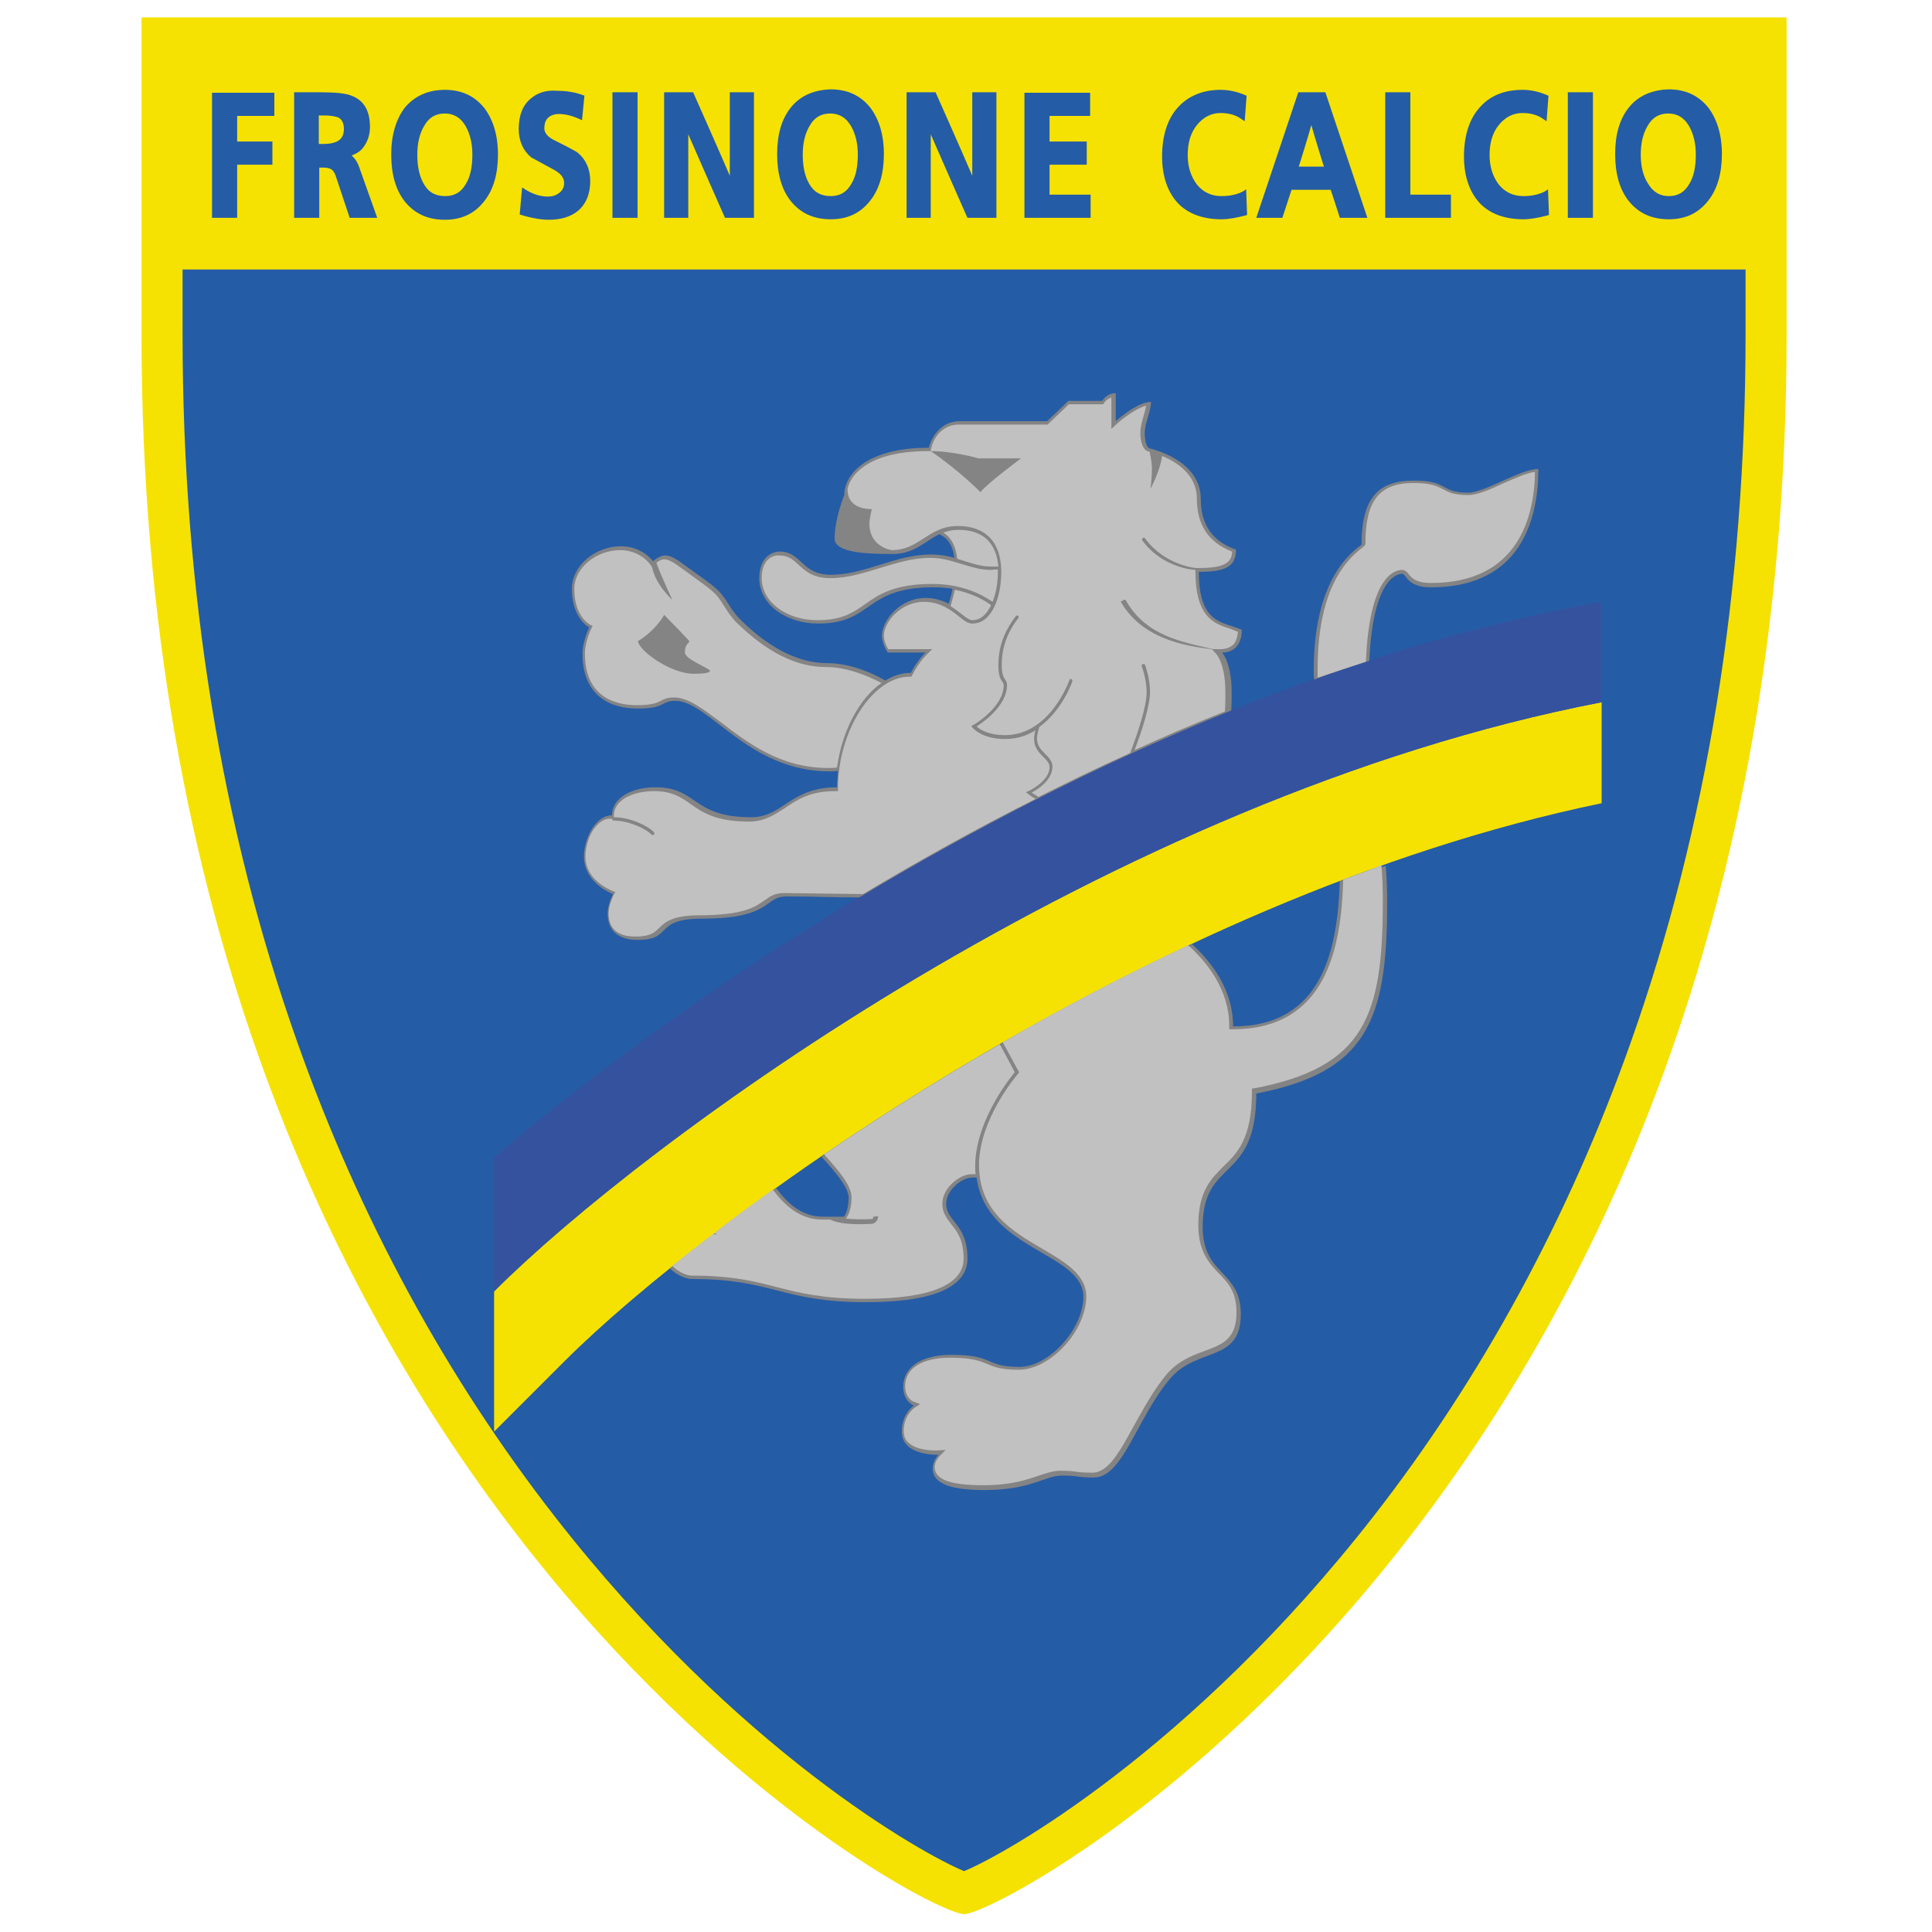 <?xml version="1.0" encoding="utf-8"?>
<!-- Generator: Adobe Illustrator 19.0.0, SVG Export Plug-In . SVG Version: 6.00 Build 0)  -->
<svg version="1.1" id="Layer_1" xmlns="http://www.w3.org/2000/svg" xmlns:xlink="http://www.w3.org/1999/xlink" x="0px" y="0px"
	 viewBox="0 0 400 400" style="enable-background:new 0 0 400 400;" xml:space="preserve">
<style type="text/css">
	.st0{fill:#F5E202;}
	.st1{fill:#255CA6;}
	.st2{fill:#35529F;}
	.st3{fill:#848484;}
	.st4{fill:#C2C1C1;}
</style>
<g>
	<path class="st0" d="M199.6,396.3c9,0,170.3-86.7,170.3-327V3.6H29.3v65.7C29.3,309.6,190.6,396.3,199.6,396.3z"/>
	<path class="st1" d="M37.8,55.8c0,7.8,0,13.5,0,13.5c0,52.8,8,102.1,23.8,146.6c12.8,36.1,30.7,69.1,53.2,98
		c37.9,48.7,76.5,70.1,84.8,73.5c8.3-3.4,46.9-24.9,84.8-73.5c22.5-28.9,40.4-61.9,53.2-98c15.8-44.5,23.8-93.8,23.8-146.6
		c0,0,0-5.7,0-13.5H37.8z"/>
	<g>
		<path class="st0" d="M102.3,296.4l14.5-14.5c29.6-29.6,120.5-96.1,214.8-115.6v-20.9c-102.3,19.7-199,91.6-229.3,122V296.4z"/>
		<path class="st2" d="M331.6,124.6l-3.9,0.7c-98.2,18.9-186.5,81-225.5,114.4v27.7c30.4-30.4,127-102.3,229.3-122V124.6z"/>
	</g>
	<g>
		<path class="st3" d="M257.1,130.4c-3.6-1.7-8.9-0.9-8.9-12c5.7,0,7.7-1.2,7.7-4.6c-3.3-1.2-7.3-3.6-7.3-10.6
			c0-5-4.2-8.6-10.3-10.3c-1,0-1.3-1.9-1.3-3.2c0-2.2,1.3-4.5,1.3-6.5c-2.9,0-7.3,4-7.3,4v-5.8c-1.9,0-2.8,1.6-2.8,1.6h-7l-4.4,4.2
			h-18c-5.3,0-6.5,5.5-6.5,5.5c-13.2,0-17.5,5.7-17.5,9.8c0,0-2,4.8-2,9c0,2.9,6.3,3.2,12,3.2c4.5,0,6.6-2.6,9.7-4.1l0.5,0.3
			c1.5,0.8,2.3,2.4,2.6,4.6c-1.4-0.4-3-0.7-4.8-0.7c-7.5,0-13.6,4.2-20.8,4.2c-6.1,0-6-4.8-10.6-4.8c-1.8,0-4.2,1.4-4.2,5.5
			c0,5.5,5.6,9.4,12.2,9.4c11.4,0,9.4-7.5,23.8-7.5c1.4,0,2.8,0.1,4,0.3c-0.2,1.2-0.5,2.2-0.8,3.1c-1.3-0.7-2.9-1.2-4.8-1.2
			c-5.2,0-9,4.6-9,7.8c0,1.8,1.2,3.5,1.2,3.5h7.8c-1.9,1.9-3,4.2-3,4.2c-1.9,0-3.7,0.6-5.3,1.6c-3.3-1.9-7.7-3.6-12-3.6
			c-6.8,0-12.9-4-17.9-8.9c-1.9-1.8-2.8-4-4.2-5.6c-1.5-1.7-3.7-3-6.2-4.9c-1.7-1.1-3.5-2.9-5.3-2.9c-1.2,0-2.5,1.2-2.5,1.2
			s-2.2-3.1-6.6-3.1c-5.5,0-10.2,4.1-10.2,8.8c0,6.2,3.6,8,3.6,8s-1.4,2.8-1.4,5.4c0,8.5,5.4,11.4,11.4,11.4c5.9,0,4.8-1.6,7.8-1.6
			c7,0,15.1,14.6,31.9,14.6c0.6,0,1.2,0,1.8-0.1c-0.1,1.1-0.2,2.3-0.2,3.4c-9.8,0-11.1,6.2-17.8,6.2c-12.3,0-11-6.2-19.8-6.2
			c-5.1,0-9,2.3-9,5.8c-3.4,0-5.8,4.8-5.8,8.5c0,5.6,6,7.8,6,7.8s-1.1,2.2-1.1,4c0,4.7,3.7,5.5,6.2,5.5c7.5,0,3.2-4.4,13.3-4.4
			c14.7,0,12.8-4.6,17.5-4.6c6.8,0,8.6,0.2,15.1,0.2c23-13.8,49-27.4,77-38.7c0.1-1.2,0.1-2.5,0.1-3.7c0-6.3-2-8.3-2-8.3
			S257.1,135.4,257.1,130.4z"/>
		<g>
			<path class="st4" d="M198.2,115.7c2.4,0.7,4.5,1.6,7,1.6c0.5,0,1,0,1.5,0c-0.4-4.7-3-7.6-8.2-7.6c-1.2,0-2.3,0.2-3.2,0.6
				C196.5,110.9,197.8,112.5,198.2,115.7z"/>
			<path class="st4" d="M197.7,122.1c-0.3,1.2-0.6,2.4-0.9,3.4c2.1,1.3,3.5,2.9,4.5,2.9c1.8,0,3-1.3,3.9-3.1
				C203.6,124.1,201.1,122.8,197.7,122.1z"/>
		</g>
		<path class="st4" d="M157.7,119.7c0,4.9,5.1,8.7,11.5,8.7c5.1,0,7.3-1.5,9.9-3.3c2.8-2,6-4.2,13.9-4.2c5.8,0,9.9,1.9,12.5,3.7
			c0.7-1.7,1.1-3.9,1.1-6.2c0,0,0-0.2,0-0.5c-0.7,0-1.5,0.1-1.5,0.1c-2.1,0-3.9-0.6-5.9-1.2c-2-0.6-4.1-1.3-6.6-1.3
			c-3.7,0-7.1,1.1-10.4,2.1c-3.3,1-6.7,2.1-10.3,2.1c-3.6,0-5.2-1.5-6.6-2.8c-1.2-1.1-2.1-1.9-4-1.9
			C159.9,114.9,157.7,115.9,157.7,119.7z"/>
		<path class="st4" d="M232.6,124.2c0.2-0.1,0.4,0,0.5,0.1c4.1,7.3,11.5,8.6,18.1,10.1l1.7,0c0,0,1.4,0,2.4-0.9
			c0.6-0.6,0.9-1.6,1-2.7c-0.6-0.2-1.5-0.6-1.5-0.6c-3.3-1-7.3-2.3-7.3-11.9V118c0,0,0,0,0,0c-0.3,0-6.8-0.4-11-6.1
			c-0.1-0.2-0.1-0.4,0.1-0.5c0.2-0.1,0.4-0.1,0.5,0.1c4,5.5,10.4,6.1,10.5,6.1c0.1,0,0.2,0,0.2,0h0.4c5.5,0,6.8-1.2,6.9-3.4
			c-4.9-1.9-7.3-5.5-7.3-11c0-3.8-2.6-6.9-7.2-8.8c-0.4,3.1-2.4,6.8-2.4,6.8s0.3-2.3,0.3-4.2c0-0.9-0.2-2.2-0.5-3.5c0,0,0,0-0.1,0
			l0.1,0c0,0,0,0,0,0c-1.4-0.1-1.9-2.1-1.9-3.9c0-1.3,0.4-2.5,0.7-3.6c0.2-0.7,0.4-1.4,0.5-2c-2.1,0.5-5,2.8-6,3.7l-1.2,1.1
			c0,0,0-5.3,0-6.5c-1,0.3-1.5,1.1-1.5,1.1l-0.2,0.3l-0.4,0c0,0-6.2,0-6.7,0c-0.4,0.4-4.4,4.2-4.4,4.2h-18.3c-4.7,0-5.8,4.7-5.8,4.9
			l-0.1,0.6c4.8,0,9.9,1.5,9.9,1.5h8.8c0,0-7.3,5.4-8.4,7c-4.9-4.9-10.3-8.5-10.3-8.5l-0.6,0c-11.6,0-15.8,4.4-16.6,7.7
			c0,0-0.6,4.3,5,4.3c0,0-0.5,2-0.5,3c0,4.9,4.6,5.5,4.6,5.5c2.9,0,4.7-1.2,6.6-2.4c2-1.3,4-2.6,7.1-2.6c5.8,0,9,3.4,9,9.5
			c0,5.2-1.9,10.7-6,10.7c-0.9,0-1.7-0.6-2.8-1.5c-1.6-1.3-3.9-3-7.2-3c-4.8,0-8.3,4.2-8.3,7c0,1.2,0.6,2.3,0.9,2.8
			c0.7,0,9.1,0,9.1,0l-1.2,1.2c-1.8,1.8-2.8,4-2.9,4.1l-0.2,0.4h-0.4c-7.6,0-14.8,11.2-14.8,23v0.7h-0.7c-5.1,0-7.8,1.8-10.3,3.5
			c-2.2,1.4-4.2,2.8-7.4,2.8c-6.9,0-9.7-1.9-12.2-3.7c-2-1.4-3.8-2.6-7.5-2.6c-4.8,0-8.3,2.1-8.3,5v0.4c3.2,0,6.8,1.6,8.3,3.1
			c0.1,0.1,0.1,0.4,0,0.5c-0.1,0.1-0.4,0.1-0.5,0c-1.4-1.4-4.9-2.9-7.8-2.9c-0.2,0-0.4-0.2-0.4-0.4h-0.4c-1.8,0-3,1.6-3.6,2.5
			c-0.9,1.5-1.5,3.5-1.5,5.3c0,5,5.3,7,5.5,7.1l0.7,0.3l-0.4,0.7c0,0-1,2-1,3.7c0,4,3,4.8,5.5,4.8c3.2,0,3.9-0.8,4.9-1.7
			c1.2-1.2,2.7-2.7,8.4-2.7c9.2,0,11.7-1.8,13.5-3.1c1.1-0.8,2.1-1.5,4-1.5l15.8,0.2c0.1,0,0.3,0,0.6,0
			c11.2-6.7,23.2-13.4,35.7-19.7c-0.9-0.5-1.5-1-1.5-1l-0.5-0.4l0.5-0.2c0,0,4.4-2,4.4-5c0-0.8-0.6-1.4-1.3-2.1
			c-0.9-0.9-1.9-1.9-1.9-3.7c0-0.6,0.1-1.3,0.3-1.8c-1.8,1.1-3.8,1.8-6.3,1.8c-4.9,0-6.7-2.3-6.8-2.4l-0.2-0.3l0.4-0.2
			c0.1,0,6.3-3.7,6.3-8.2c0-0.3-0.1-0.5-0.3-0.8c-0.4-0.5-0.8-1.3-0.8-3.4c0-3.7,1.2-7,3.6-10.1c0.1-0.2,0.3-0.2,0.5-0.1
			c0.1,0.1,0.1,0.2,0.1,0.3c0,0.1,0,0.2-0.1,0.2c-2.3,3-3.4,6.1-3.4,9.7c0,1.9,0.4,2.5,0.7,3c0.2,0.3,0.4,0.6,0.4,1.1
			c0,4.3-4.9,7.7-6.3,8.6c0.6,0.6,2.4,1.8,5.9,1.8c9.3,0,13.3-11.3,13.3-11.4c0.1-0.2,0.3-0.3,0.4-0.2c0.2,0.1,0.3,0.3,0.2,0.5
			c0,0.1-2.1,6-6.8,9.4c-0.1,0.3-0.5,1.5-0.5,2.4c0,1.5,0.9,2.4,1.7,3.2c0.7,0.7,1.5,1.5,1.5,2.6c0,2.8-3,4.7-4.3,5.4
			c0.3,0.2,0.8,0.5,1.4,0.9c6.2-3.1,12.5-6.2,19-9.1c1.6-4.3,3.4-9.6,3.4-12.6c0-2.7-1-5.3-1-5.3c-0.1-0.2,0-0.4,0.2-0.5
			c0.2-0.1,0.4,0,0.5,0.2c0,0.1,1,2.7,1,5.5c0,2.9-1.6,7.9-3.2,12.1c6.1-2.8,12.4-5.5,18.7-8c0.1-1.3,0.1-2.6,0.1-4
			c0-5.8-1.8-7.8-1.8-7.8l-1-1.1c-6-0.7-14.6-2.3-18.9-9.9C232.4,124.5,232.5,124.3,232.6,124.2z"/>
		<path class="st4" d="M171,138.1c-6.1,0-12.1-3-18.4-9.1c-1.1-1.1-1.9-2.3-2.6-3.4c-0.5-0.8-1-1.6-1.6-2.3
			c-1.1-1.2-2.5-2.2-4.2-3.4l-1.9-1.4c0,0-1.4-1-1.4-1c-1.1-0.8-2.3-1.7-3.4-1.7c-0.6,0-1.2,0.4-1.6,0.7l0,0
			c0.6,1.9,3.3,7.7,3.3,7.7s-3.5-3.1-4.2-6.8l-0.5-0.7c-0.1-0.1-2.1-2.8-6.1-2.8c-5.1,0-9.5,3.8-9.5,8c0,5.7,3.1,7.3,3.2,7.4
			l0.6,0.3l-0.3,0.6c0,0-1.3,2.6-1.3,5.1c0,9.3,6.7,10.7,10.7,10.7c3.3,0,4.2-0.5,5-0.9c0.6-0.3,1.3-0.7,2.7-0.7
			c3,0,5.9,2.3,9.7,5.1c5.5,4.2,12.3,9.5,22.2,9.5c0.6,0,1.3,0,1.9-0.1c1-7.4,4.5-14.2,9.2-17.5C179.2,139.7,175.1,138.1,171,138.1z
			 M143.6,139.5c-4.8,0-11.5-4.9-11.5-6.8c2.2-1.2,4.6-3.8,5.4-5.4c1.5,1.5,4.2,4.3,5.2,5.4c0,0.6-0.9,0.5-0.9,2.4
			c0,1.4,5.2,3.3,5.2,3.8S145,139.5,143.6,139.5z"/>
		<path class="st3" d="M283.5,136.8c0.7-16,5.2-18,6.8-18c0.9,0,0.9,2.8,6,2.8c18.6,0,22.2-14.1,22.2-24.5c-3.8,0-11,4.9-14.6,4.9
			c-5.8,0-3.9-2.5-11.2-2.5c-7,0-10.8,3.2-10.8,13.2c0,0.5-9.9,4.9-9.9,26c0,0.7,0,1.4,0.1,2C275.8,139.3,279.7,138,283.5,136.8z"/>
		<path class="st4" d="M282.8,137c0.7-17.5,5.8-19,7.5-19c0.6,0,1,0.4,1.3,0.8c0.6,0.8,1.5,1.9,4.7,1.9c18.2,0,21.4-14,21.5-23
			c-1.7,0.2-4.1,1.3-6.4,2.3c-2.8,1.3-5.5,2.5-7.5,2.5c-2.9,0-4-0.6-5.1-1.2c-1.2-0.6-2.4-1.3-6.1-1.3c-7.1,0-10,3.6-10,12.5
			c0,0.4-0.3,0.6-0.8,1c-6.1,4.7-9.1,13.1-9.1,25c0,0.6,0,1.2,0,1.8C276.1,139.2,279.4,138.1,282.8,137z"/>
		<path class="st3" d="M277.4,182.4c-0.5,14.3-3.6,30.1-22.1,30.1c0-7.5-4.4-13.3-8.5-17c-28.6,13.4-54.9,29-76.7,44
			c2.8,3.1,5.6,6.3,5.6,8.5c0,2.9-1,3.9-1,3.9s-3,0-4.4,0c-4.3,0-7.3-2.8-9.6-5.9c-8.1,5.8-15.5,11.4-22,16.6
			c1.6,1.6,3.5,2.2,4.6,2.2c16.8,0,18.4,4.8,36,4.8c16,0,21-4.1,21-9c0-7.3-4.4-7.6-4.4-11.4c0-2.8,3.2-5.4,5.4-5.4
			c0.3,0,0.6,0,0.9,0c2,15.1,22.1,15.5,22.1,24.7c0,6.6-7.1,14.5-13.2,14.5c-7.4,0-5-2.5-14.1-2.5c-6.6,0-10,2.8-10,6.6
			c0,3.1,2.2,3.9,2.2,3.9s-2.5,1.6-2.5,5.4c0,5.1,7.6,4.8,7.6,4.8s-1.2,1.2-1.2,2.8c0,3.5,4.5,4.5,10.8,4.5c9.6,0,12.4-3,16-3
			s2.8,0.4,6.6,0.4c6,0,8.8-12.2,15.7-20.4c5.6-6.7,14.7-3.3,14.7-13.4c0-9.2-7.9-7.9-7.9-18.1c0-14.4,11.1-8.9,11.1-27.6
			c22.9-4.4,27.1-15.1,27.1-39.6c0-2.5-0.1-5.2-0.3-7.5C283.7,180.1,280.5,181.2,277.4,182.4z"/>
		<path class="st4" d="M278.1,182.1c-0.4,13.8-3.3,31-22.9,31h-0.7v-0.7c0-7.4-4.5-13.1-8.5-16.7c-13.4,6.3-26.3,13.1-38.4,20.1
			c1.7,3,3,5.6,3.2,5.8l0.2,0.4l-0.3,0.4c-0.1,0.1-8,9.3-8,18.8c0,9.7,7,13.8,13.2,17.4c4.6,2.7,9,5.3,9,9.8c0,7.1-7.4,15.2-14,15.2
			c-3.6,0-5.1-0.6-6.5-1.2c-1.5-0.6-3-1.3-7.7-1.3c-5.8,0-9.3,2.2-9.3,5.9c0,2.5,1.7,3.2,1.8,3.2l1.3,0.5l-1.2,0.8
			c-0.1,0.1-2.2,1.5-2.2,4.8c0,1,0.3,1.8,1,2.4c1.9,1.8,5.9,1.6,5.9,1.6l1.8-0.1l-1.3,1.3c0,0-1,1.1-1,2.2c0,2.6,3.2,3.8,10,3.8
			c5.8,0,9-1.1,11.6-2c1.6-0.5,2.9-1,4.4-1c1.8,0,2.6,0.1,3.3,0.2c0.7,0.1,1.4,0.2,3.4,0.2c3.3,0,5.7-4.5,8.5-9.6
			c1.9-3.4,4-7.3,6.7-10.6c2.4-2.9,5.3-4,8-5c3.8-1.4,6.6-2.5,6.6-8c0-4.2-1.7-6.1-3.6-8c-2-2.1-4.3-4.5-4.3-10.1
			c0-7,2.7-9.6,5.2-12.1c2.9-2.8,5.9-5.8,5.9-15.5v-0.6l0.6-0.1c22.9-4.4,26.5-15.1,26.5-38.9c0-2.4-0.1-5-0.3-7.3
			C283.5,180.2,280.8,181.1,278.1,182.1z"/>
		<path class="st4" d="M210.1,222c0,0-1.4-2.7-3.1-5.8c-13.1,7.5-25.3,15.3-36.4,22.8c2.9,3.2,5.7,6.4,5.7,8.9
			c0,3.1-1.1,4.3-1.2,4.4l0,0c1.2,0.1,2.9,0.2,5.2,0.1c0.2,0,0.3,0,0.4-0.1c0.1-0.1,0.1-0.4,0.1-0.4l1-0.1c0,0.1,0,0.7-0.4,1.1
			c-0.2,0.2-0.5,0.5-1.1,0.5c-4.1,0.2-6.9-0.1-8.4-0.9h-1.7c-4.6,0-7.8-3-10.2-6.2c-4.2,3-8.3,6-12.1,9c0.3,0.2,0.6,0.3,0.6,0.3
			s-0.3,0-0.9-0.1c-2.9,2.2-5.7,4.4-8.4,6.6c1.4,1.4,3.1,2,4,2c8.4,0,13.1,1.2,17.7,2.4c4.7,1.2,9.5,2.4,18.3,2.4
			c13.3,0,20.3-2.9,20.3-8.3c0-4-1.4-5.7-2.6-7.2c-0.9-1.2-1.8-2.3-1.8-4.2c0-3.2,3.5-6.1,6.1-6.1c0.3,0,0.6,0,0.8,0
			c-0.1-0.6-0.1-1.2-0.1-1.8C202,231.4,210.1,222,210.1,222z"/>
	</g>
	<g>
		<path class="st1" d="M43.9,19.1v26h5.2c0,0,0-10.2,0-11c0.8,0,7.3,0,7.3,0v-4.8c0,0-6.6,0-7.3,0c0-0.7,0-4.6,0-5.3
			c0.8,0,7.7,0,7.7,0v-4.8H43.9z"/>
		<path class="st1" d="M44.3,44.6V19.5h12v4h-7.7v6.2H56v4h-7.3v11H44.3z"/>
		<path class="st1" d="M60.9,19.1v26h5.2c0,0,0-9.7,0-10.4c0.4,0,1,0,1,0c0.8,0,1.3,0.2,1.7,0.5c0.2,0.2,0.6,0.7,0.9,1.8l2.7,8.1
			h5.7l-3.7-10.4c-0.4-1.2-1-2-1.6-2.5c1-0.4,1.9-0.9,2.5-1.8c0.8-1.1,1.3-2.5,1.3-4.1c0-3.3-1.2-5.4-3.6-6.4
			c-1.3-0.6-3.6-0.8-7-0.8H60.9z M67.1,23.9c1.3,0,2.3,0.2,2.9,0.4c0.8,0.4,1.2,1.2,1.2,2.4c0,1.3-0.4,3.1-4.2,3.1c0,0-0.6,0-1,0
			c0-0.7,0-5.2,0-5.9C66.5,23.9,67.1,23.9,67.1,23.9z"/>
		<path class="st1" d="M61.3,44.6V19.5H66c3.3,0,5.6,0.3,6.8,0.8c2.2,0.9,3.3,2.9,3.3,6c0,1.5-0.4,2.8-1.2,3.8
			c-0.8,1.1-1.9,1.8-3.3,2v0.1c1,0.1,1.7,1,2.3,2.6l3.5,9.8h-4.8l-2.6-7.8c-0.3-1-0.7-1.7-1.1-2c-0.4-0.4-1.1-0.6-2-0.6h-1.4v10.4
			H61.3z M65.7,23.5v6.8h1.4c3.1,0,4.6-1.2,4.6-3.5c0-1.3-0.5-2.3-1.5-2.8c-0.7-0.3-1.7-0.5-3.1-0.5H65.7z"/>
		<path class="st1" d="M83.8,22.3C82,24.7,81,27.9,81,32c0,4,0.9,7.3,2.8,9.7c2,2.5,4.7,3.8,8.3,3.8c3.5,0,6.2-1.3,8.2-3.9
			c1.9-2.4,2.8-5.7,2.8-9.6c0-4-1-7.2-2.8-9.6c-2-2.5-4.7-3.8-8.2-3.8C88.6,18.6,85.8,19.9,83.8,22.3z M87.7,38L87.7,38
			c-0.9-1.6-1.3-3.6-1.3-6c0-2.4,0.5-4.4,1.4-5.9c1-1.8,2.4-2.6,4.3-2.6c1.9,0,3.3,0.9,4.3,2.6c0.9,1.6,1.4,3.5,1.4,5.9
			c0,2.5-0.4,4.5-1.3,6c-1,1.8-2.4,2.6-4.3,2.6C90.1,40.6,88.7,39.8,87.7,38z"/>
		<path class="st1" d="M81.5,32c0-3.9,0.9-7.1,2.7-9.4c1.9-2.4,4.5-3.6,7.9-3.6c3.3,0,5.9,1.2,7.8,3.6c1.8,2.3,2.8,5.4,2.8,9.3
			c0,3.9-0.9,7-2.7,9.4C98,43.8,95.4,45,92.1,45c-3.4,0-6-1.2-7.9-3.7C82.4,39.1,81.5,35.9,81.5,32z M86,32c0,2.5,0.5,4.6,1.4,6.3
			c1.1,1.9,2.6,2.8,4.7,2.8c2.1,0,3.6-0.9,4.7-2.8c0.9-1.6,1.4-3.7,1.4-6.3c0-2.5-0.5-4.5-1.4-6.1C95.6,24,94.1,23,92.1,23
			c-2,0-3.6,0.9-4.7,2.8C86.5,27.5,86,29.5,86,32z"/>
		<path class="st1" d="M109.9,20.4L109.9,20.4c-1.7,1.4-2.5,3.5-2.5,6.3c0,2.5,0.9,4.5,2.6,5.9c0.2,0.1,0.9,0.5,4.6,2.5
			c1.5,0.8,2.2,1.7,2.2,2.8c0,0.9-0.4,1.6-1.1,2.1c-0.7,0.5-1.4,0.7-2.3,0.7c-1.5,0-3.1-0.5-4.7-1.5l-0.6-0.4l-0.5,5.6l0.3,0.1
			c2.3,0.7,4.2,1,5.7,1c2.5,0,4.5-0.6,6-1.8c1.7-1.4,2.6-3.5,2.6-6.2c0-2.5-0.9-4.5-2.6-5.9c-0.3-0.2-1.1-0.7-4.7-2.5
			c-1.5-0.7-2.2-1.6-2.2-2.5c0-1.1,0.3-1.9,1-2.4c0.5-0.4,1.2-0.6,2-0.6c1.4,0,2.8,0.4,4.2,1l0.6,0.3l0.5-5.1l-0.3-0.1
			c-1.6-0.6-3.4-0.9-5.3-0.9C113.1,18.6,111.3,19.2,109.9,20.4z"/>
		<path class="st1" d="M120.5,19.9l-0.4,4.2c-1.4-0.7-2.9-1.1-4.4-1.1c-0.9,0-1.7,0.2-2.3,0.7c-0.8,0.6-1.2,1.5-1.2,2.8
			c0,1.1,0.8,2.1,2.5,2.9c2.6,1.3,4.2,2.1,4.6,2.4c1.6,1.3,2.5,3.2,2.5,5.6c0,2.6-0.8,4.6-2.4,5.9c-1.4,1.2-3.3,1.7-5.7,1.7
			c-1.4,0-3.3-0.3-5.6-1l0.4-4.5c1.6,1,3.3,1.5,4.9,1.5c0.9,0,1.8-0.3,2.5-0.8c0.9-0.6,1.3-1.4,1.3-2.5c0-1.3-0.8-2.3-2.5-3.2
			c-2.8-1.5-4.3-2.3-4.6-2.4c-1.6-1.3-2.5-3.1-2.5-5.5c0-2.6,0.8-4.6,2.3-5.9c1.3-1.1,3.1-1.7,5.2-1.7C117.3,19,119,19.3,120.5,19.9
			z"/>
		<rect x="126.8" y="19.1" class="st1" width="5.2" height="26"/>
		<path class="st1" d="M127.2,44.6V19.5h4.3v25.1H127.2z"/>
		<path class="st1" d="M151.1,19.1c0,0,0,14.3,0,17.3c-1.2-2.9-7.6-17.3-7.6-17.3h-6v26h5c0,0,0-14.3,0-17.3
			c1.2,2.8,7.6,17.3,7.6,17.3h6v-26H151.1z"/>
		<path class="st1" d="M137.9,44.6V19.5h5.3l8.2,18.8h0.1V19.5h4.2v25.1h-5.3l-8.2-18.8h-0.1v18.8H137.9z"/>
		<path class="st1" d="M163.7,22.3c-1.9,2.4-2.8,5.6-2.8,9.6c0,4,0.9,7.3,2.8,9.7c2,2.5,4.7,3.8,8.3,3.8c3.5,0,6.2-1.3,8.2-3.9
			c1.9-2.4,2.8-5.7,2.8-9.6c0-4-1-7.2-2.8-9.6c-2-2.5-4.7-3.8-8.2-3.8C168.4,18.6,165.6,19.9,163.7,22.3z M167.5,38L167.5,38
			c-0.9-1.6-1.3-3.6-1.3-6c0-2.4,0.5-4.4,1.4-5.9c1-1.8,2.4-2.6,4.3-2.6c1.9,0,3.3,0.9,4.3,2.6c0.9,1.6,1.4,3.5,1.4,5.9
			c0,2.5-0.4,4.5-1.3,6c-1,1.8-2.4,2.6-4.3,2.6C170,40.6,168.5,39.8,167.5,38z"/>
		<path class="st1" d="M161.3,32c0-3.9,0.9-7.1,2.7-9.4c1.9-2.4,4.5-3.6,7.9-3.6c3.3,0,5.9,1.2,7.8,3.6c1.8,2.3,2.8,5.4,2.8,9.3
			c0,3.9-0.9,7-2.7,9.4c-1.9,2.5-4.5,3.7-7.9,3.7c-3.4,0-6-1.2-7.9-3.7C162.2,39.1,161.3,35.9,161.3,32z M165.8,32
			c0,2.5,0.5,4.6,1.4,6.3c1.1,1.9,2.6,2.8,4.7,2.8c2.1,0,3.6-0.9,4.7-2.8c0.9-1.6,1.4-3.7,1.4-6.3c0-2.5-0.5-4.5-1.4-6.1
			c-1.1-1.9-2.6-2.8-4.6-2.8c-2,0-3.6,0.9-4.7,2.8C166.3,27.5,165.8,29.5,165.8,32z"/>
		<path class="st1" d="M201.3,19.1c0,0,0,14.3,0,17.3c-1.2-2.9-7.6-17.3-7.6-17.3h-6v26h5c0,0,0-14.3,0-17.3
			c1.2,2.8,7.6,17.3,7.6,17.3h6v-26H201.3z"/>
		<path class="st1" d="M188.1,44.6V19.5h5.3l8.2,18.8h0.1V19.5h4.2v25.1h-5.3l-8.2-18.8h-0.1v18.8H188.1z"/>
		<path class="st1" d="M212.1,19.1v26h13.7v-4.8c0,0-7.7,0-8.5,0c0-0.7,0-5.5,0-6.2c0.8,0,7.7,0,7.7,0v-4.8c0,0-6.9,0-7.7,0
			c0-0.7,0-4.6,0-5.3c0.8,0,8.4,0,8.4,0v-4.8H212.1z"/>
		<path class="st1" d="M212.5,44.6V19.5h12.8v4h-8.4v6.2h7.7v4h-7.7v7.1h8.5v4H212.5z"/>
		<path class="st1" d="M243.9,22.2L243.9,22.2c-2.2,2.4-3.3,5.9-3.3,10.2c0,4.2,1.2,7.5,3.4,9.8c2.1,2.1,5.1,3.2,8.9,3.2
			c1.4,0,3.1-0.3,5-0.8l0.3-0.1l-0.2-5.3l-0.6,0.4c-1.1,0.6-2.6,1-4.5,1c-2.1,0-3.8-0.8-5.1-2.4c-1.2-1.6-1.9-3.6-1.9-6.1
			c0-2.5,0.6-4.6,1.9-6.2c1.3-1.6,2.9-2.5,4.9-2.5c1.7,0,3.2,0.4,4.4,1.3l0.6,0.4l0.4-5.3l-0.3-0.1c-1.6-0.7-3.3-1.1-5.1-1.1
			C249.1,18.6,246.1,19.8,243.9,22.2z"/>
		<path class="st1" d="M257.7,40l0.2,4.2c-1.9,0.5-3.6,0.8-4.9,0.8c-3.6,0-6.5-1-8.6-3.1c-2.2-2.2-3.3-5.3-3.3-9.5
			c0-4.3,1.1-7.6,3.2-10c2.1-2.3,5-3.5,8.7-3.5c1.7,0,3.4,0.3,4.9,1l-0.3,4.3c-1.3-0.9-2.9-1.3-4.7-1.3c-2.2,0-3.9,0.9-5.3,2.6
			c-1.3,1.7-1.9,3.9-1.9,6.5s0.6,4.8,1.9,6.4c1.3,1.7,3.1,2.6,5.4,2.6C254.9,41.1,256.5,40.7,257.7,40z"/>
		<path class="st1" d="M268.8,19.1l-8.7,26h5.4c0,0,1.7-5.2,1.9-5.8c0.6,0,7.6,0,8.1,0c0.2,0.5,1.9,5.8,1.9,5.8h5.7l-8.7-26H268.8z
			 M271.5,25.9c0.5,1.8,2.3,7.7,2.6,8.6c-0.9,0-4.3,0-5.2,0C269.2,33.6,271,27.7,271.5,25.9z"/>
		<path class="st1" d="M260.7,44.6l8.4-25.1h4.9l8.5,25.1h-4.8l-1.9-5.8h-8.8l-1.9,5.8H260.7z M274.7,34.9l-3.1-10.4h-0.1l-3.1,10.4
			H274.7z"/>
		<path class="st1" d="M286.8,19.1v26h13.6v-4.8c0,0-7.6,0-8.4,0c0-0.8,0-21.2,0-21.2H286.8z"/>
		<path class="st1" d="M287.2,44.6V19.5h4.3v21.2h8.4v4H287.2z"/>
		<path class="st1" d="M306.4,22.2L306.4,22.2c-2.2,2.4-3.3,5.9-3.3,10.2c0,4.2,1.2,7.5,3.4,9.8c2.1,2.1,5.1,3.2,8.9,3.2
			c1.4,0,3.1-0.3,5-0.8l0.3-0.1l-0.2-5.3l-0.6,0.4c-1.1,0.6-2.6,1-4.5,1c-2.1,0-3.8-0.8-5.1-2.4c-1.2-1.6-1.9-3.6-1.9-6.1
			c0-2.5,0.6-4.6,1.9-6.2c1.3-1.6,2.9-2.5,4.9-2.5c1.7,0,3.2,0.4,4.4,1.3l0.6,0.4l0.4-5.3l-0.3-0.1c-1.6-0.7-3.3-1.1-5.1-1.1
			C311.5,18.6,308.5,19.8,306.4,22.2z"/>
		<path class="st1" d="M320.1,40l0.2,4.2c-1.9,0.5-3.6,0.8-4.9,0.8c-3.6,0-6.5-1-8.6-3.1c-2.2-2.2-3.3-5.3-3.3-9.5
			c0-4.3,1.1-7.6,3.2-10c2.1-2.3,5-3.5,8.7-3.5c1.7,0,3.4,0.3,4.9,1l-0.3,4.3c-1.3-0.9-2.9-1.3-4.7-1.3c-2.2,0-3.9,0.9-5.3,2.6
			c-1.3,1.7-1.9,3.9-1.9,6.5s0.6,4.8,1.9,6.4c1.3,1.7,3.1,2.6,5.4,2.6C317.4,41.1,318.9,40.7,320.1,40z"/>
		<rect x="324.6" y="19.1" class="st1" width="5.2" height="26"/>
		<path class="st1" d="M325,44.6V19.5h4.3v25.1H325z"/>
		<path class="st1" d="M337.2,22.3c-1.9,2.4-2.8,5.6-2.8,9.6c0,4,0.9,7.3,2.8,9.7c2,2.5,4.7,3.8,8.3,3.8c3.5,0,6.2-1.3,8.2-3.9
			c1.9-2.4,2.8-5.7,2.8-9.6c0-4-1-7.2-2.8-9.6c-2-2.5-4.7-3.8-8.2-3.8C341.9,18.6,339.1,19.9,337.2,22.3z M339.7,32
			c0-2.4,0.5-4.4,1.4-5.9c1-1.8,2.4-2.6,4.3-2.6c1.9,0,3.3,0.9,4.3,2.6c0.9,1.6,1.4,3.5,1.4,5.9c0,2.5-0.4,4.5-1.3,6
			c-1,1.8-2.4,2.6-4.3,2.6c-1.9,0-3.3-0.9-4.3-2.6C340.2,36.5,339.7,34.4,339.7,32z"/>
		<path class="st1" d="M334.8,32c0-3.9,0.9-7.1,2.7-9.4c1.9-2.4,4.5-3.6,7.9-3.6c3.3,0,5.9,1.2,7.8,3.6c1.8,2.3,2.8,5.4,2.8,9.3
			c0,3.9-0.9,7-2.7,9.4c-1.9,2.5-4.5,3.7-7.9,3.7c-3.4,0-6-1.2-7.9-3.7C335.7,39.1,334.8,35.9,334.8,32z M339.3,32
			c0,2.5,0.5,4.6,1.4,6.3c1.1,1.9,2.6,2.8,4.7,2.8c2.1,0,3.6-0.9,4.7-2.8c0.9-1.6,1.4-3.7,1.4-6.3c0-2.5-0.5-4.5-1.4-6.1
			c-1.1-1.9-2.6-2.8-4.6-2.8c-2,0-3.6,0.9-4.7,2.8C339.8,27.5,339.3,29.5,339.3,32z"/>
	</g>
</g>
</svg>
